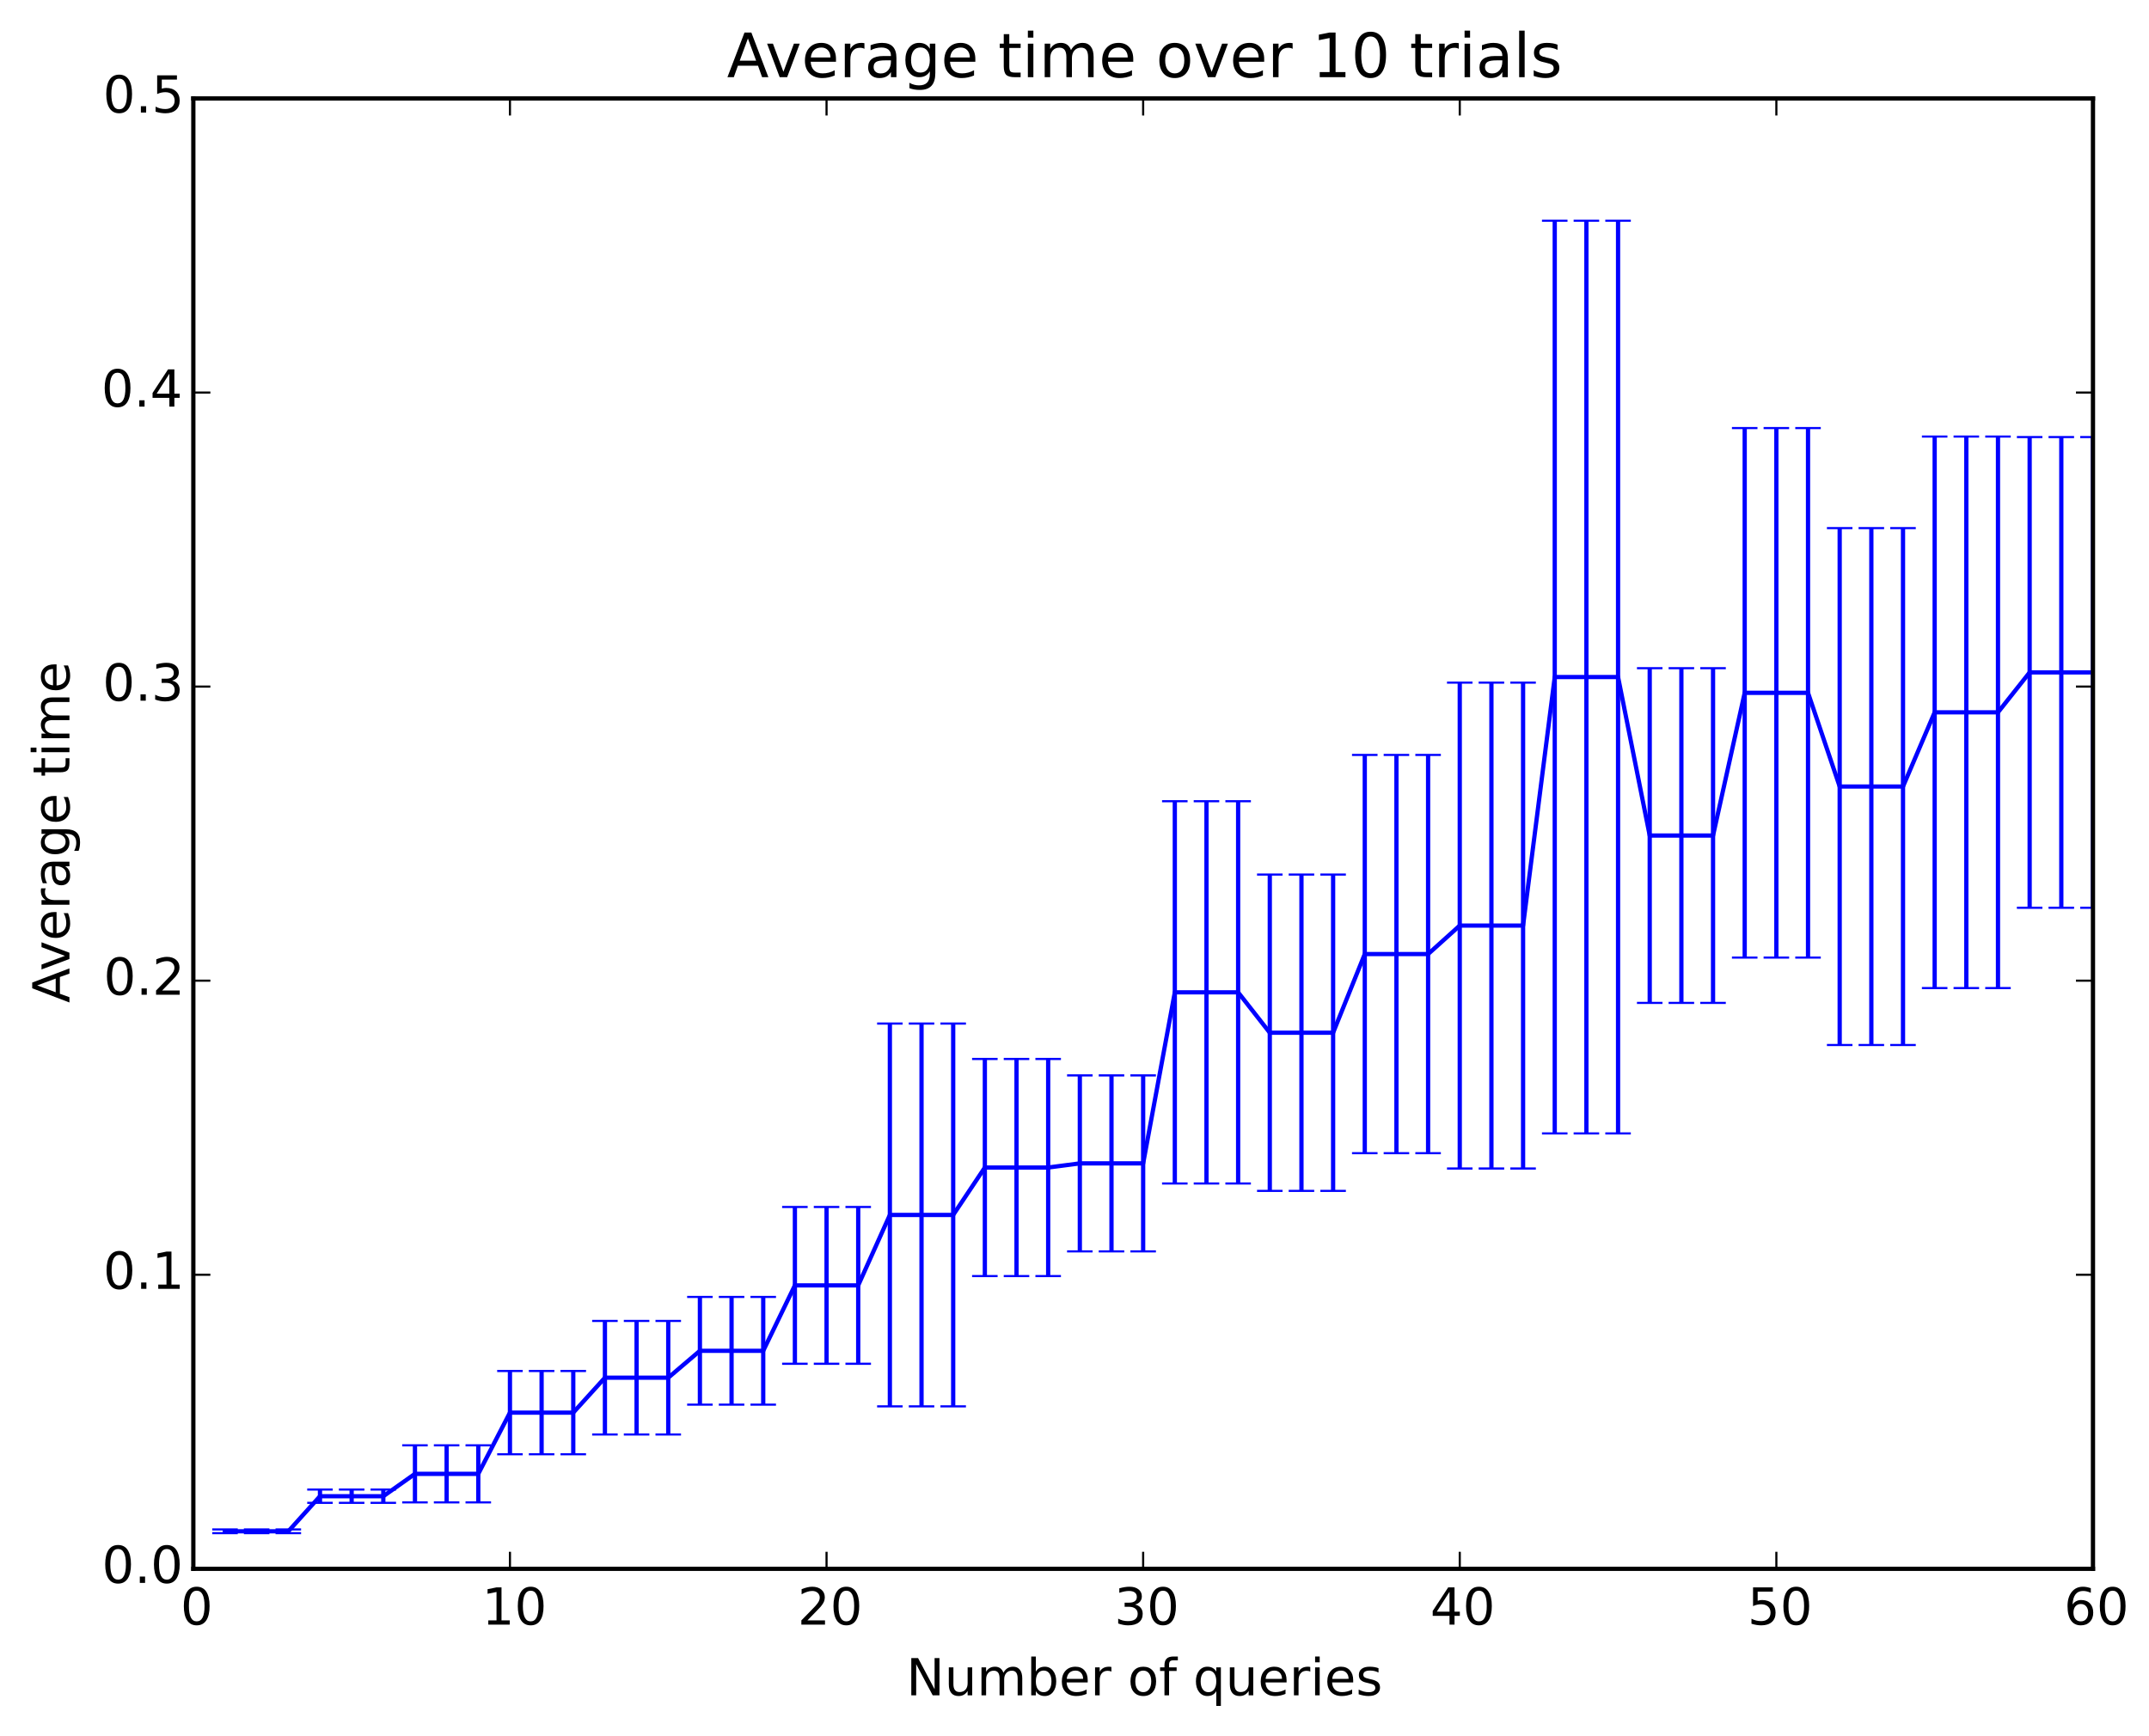 <?xml version="1.0" encoding="utf-8" standalone="no"?>
<!DOCTYPE svg PUBLIC "-//W3C//DTD SVG 1.1//EN"
  "http://www.w3.org/Graphics/SVG/1.1/DTD/svg11.dtd">
<!-- Created with matplotlib (http://matplotlib.org/) -->
<svg height="408pt" version="1.1" viewBox="0 0 505 408" width="505pt" xmlns="http://www.w3.org/2000/svg" xmlns:xlink="http://www.w3.org/1999/xlink">
 <defs>
  <style type="text/css">
*{stroke-linecap:butt;stroke-linejoin:round;}
  </style>
 </defs>
 <g id="figure_1">
  <g id="patch_1">
   <path d="
M0 408.169
L505.851 408.169
L505.851 0
L0 0
z
" style="fill:#ffffff;"/>
  </g>
  <g id="axes_1">
   <g id="patch_2">
    <path d="
M45.433 368.742
L491.833 368.742
L491.833 23.142
L45.433 23.142
z
" style="fill:#ffffff;"/>
   </g>
   <g id="LineCollection_1">
    <defs>
     <path d="
M52.873 -47.806
L52.873 -48.679" id="C0_0_7349b108c9"/>
     <path d="
M60.313 -47.806
L60.313 -48.679" id="C0_1_c951c4c663"/>
     <path d="
M67.753 -47.806
L67.753 -48.679" id="C0_2_5a0e946041"/>
     <path d="
M75.193 -54.926
L75.193 -58.051" id="C0_3_56f8aa4132"/>
     <path d="
M82.633 -54.926
L82.633 -58.051" id="C0_4_ccda2e5c7c"/>
     <path d="
M90.073 -54.926
L90.073 -58.051" id="C0_5_fed8585f1c"/>
     <path d="
M97.513 -55.042
L97.513 -68.453" id="C0_6_4d2c1dda32"/>
     <path d="
M104.953 -55.042
L104.953 -68.453" id="C0_7_733efbf75f"/>
     <path d="
M112.393 -55.042
L112.393 -68.453" id="C0_8_880d853ef4"/>
     <path d="
M119.833 -66.351
L119.833 -85.927" id="C0_9_fc90b0b71b"/>
     <path d="
M127.273 -66.351
L127.273 -85.927" id="C0_a_150214604e"/>
     <path d="
M134.713 -66.351
L134.713 -85.927" id="C0_b_049c9d3f6e"/>
     <path d="
M142.153 -70.999
L142.153 -97.692" id="C0_c_02076a2592"/>
     <path d="
M149.593 -70.999
L149.593 -97.692" id="C0_d_06a128cf30"/>
     <path d="
M157.033 -70.999
L157.033 -97.692" id="C0_e_f8813ec362"/>
     <path d="
M164.473 -78.01
L164.473 -103.327" id="C0_f_e711529f03"/>
     <path d="
M171.913 -78.01
L171.913 -103.327" id="C0_10_aa3c45886c"/>
     <path d="
M179.353 -78.01
L179.353 -103.327" id="C0_11_eb546017f5"/>
     <path d="
M186.793 -87.623
L186.793 -124.47" id="C0_12_a1f7c43a7f"/>
     <path d="
M194.233 -87.623
L194.233 -124.47" id="C0_13_349a026627"/>
     <path d="
M201.673 -87.623
L201.673 -124.47" id="C0_14_b6d8534a20"/>
     <path d="
M209.113 -77.615
L209.113 -167.588" id="C0_15_3e12e43b08"/>
     <path d="
M216.553 -77.615
L216.553 -167.588" id="C0_16_0be74f1a17"/>
     <path d="
M223.993 -77.615
L223.993 -167.588" id="C0_17_25fc88c466"/>
     <path d="
M231.433 -108.236
L231.433 -159.265" id="C0_18_cef72a8c38"/>
     <path d="
M238.873 -108.236
L238.873 -159.265" id="C0_19_2ad93508fa"/>
     <path d="
M246.313 -108.236
L246.313 -159.265" id="C0_1a_c25b8a295e"/>
     <path d="
M253.753 -114.041
L253.753 -155.399" id="C0_1b_8b30c09e1b"/>
     <path d="
M261.193 -114.041
L261.193 -155.399" id="C0_1c_c53d21e53d"/>
     <path d="
M268.633 -114.041
L268.633 -155.399" id="C0_1d_62bfd1990f"/>
     <path d="
M276.073 -129.996
L276.073 -219.848" id="C0_1e_3b1d67dcd0"/>
     <path d="
M283.513 -129.996
L283.513 -219.848" id="C0_1f_2dbaa59975"/>
     <path d="
M290.953 -129.996
L290.953 -219.848" id="C0_20_2d9d5012dd"/>
     <path d="
M298.393 -128.26
L298.393 -202.603" id="C0_21_5e9e8176d5"/>
     <path d="
M305.833 -128.26
L305.833 -202.603" id="C0_22_0b9274b7fb"/>
     <path d="
M313.273 -128.26
L313.273 -202.603" id="C0_23_56087b6175"/>
     <path d="
M320.713 -137.121
L320.713 -230.724" id="C0_24_69a5607f8d"/>
     <path d="
M328.153 -137.121
L328.153 -230.724" id="C0_25_93cffa12fa"/>
     <path d="
M335.593 -137.121
L335.593 -230.724" id="C0_26_911932d431"/>
     <path d="
M343.033 -133.516
L343.033 -247.726" id="C0_27_e46ed9e5e1"/>
     <path d="
M350.473 -133.516
L350.473 -247.726" id="C0_28_70b352cc8e"/>
     <path d="
M357.913 -133.516
L357.913 -247.726" id="C0_29_eff0188dd3"/>
     <path d="
M365.353 -141.77
L365.353 -356.293" id="C0_2a_77c97c9cf7"/>
     <path d="
M372.793 -141.77
L372.793 -356.293" id="C0_2b_483d4c07f0"/>
     <path d="
M380.233 -141.77
L380.233 -356.293" id="C0_2c_a0dc59d0d1"/>
     <path d="
M387.673 -172.445
L387.673 -251.11" id="C0_2d_b3e49c5e24"/>
     <path d="
M395.113 -172.445
L395.113 -251.11" id="C0_2e_7a13fd94de"/>
     <path d="
M402.553 -172.445
L402.553 -251.11" id="C0_2f_534b4dfe9c"/>
     <path d="
M409.993 -183.096
L409.993 -307.552" id="C0_30_cf5dd381f4"/>
     <path d="
M417.433 -183.096
L417.433 -307.552" id="C0_31_7b3b3bc465"/>
     <path d="
M424.873 -183.096
L424.873 -307.552" id="C0_32_588f9a23db"/>
     <path d="
M432.313 -162.55
L432.313 -284.041" id="C0_33_18d0197f08"/>
     <path d="
M439.753 -162.55
L439.753 -284.041" id="C0_34_a8f42c4561"/>
     <path d="
M447.193 -162.55
L447.193 -284.041" id="C0_35_124c24092c"/>
     <path d="
M454.633 -175.928
L454.633 -305.556" id="C0_36_3776ffb1f3"/>
     <path d="
M462.073 -175.928
L462.073 -305.556" id="C0_37_c1e86a0b46"/>
     <path d="
M469.513 -175.928
L469.513 -305.556" id="C0_38_0a36bbd07a"/>
     <path d="
M476.953 -194.805
L476.953 -305.438" id="C0_39_4d32c7cd6d"/>
     <path d="
M484.393 -194.805
L484.393 -305.438" id="C0_3a_58d76dd556"/>
     <path d="
M491.833 -194.805
L491.833 -305.438" id="C0_3b_efaf9be0a6"/>
    </defs>
    <g clip-path="url(#p0827bc6f34)">
     <use style="fill:none;stroke:#0000ff;" x="0.0" xlink:href="#C0_0_7349b108c9" y="408.169"/>
    </g>
    <g clip-path="url(#p0827bc6f34)">
     <use style="fill:none;stroke:#0000ff;" x="0.0" xlink:href="#C0_1_c951c4c663" y="408.169"/>
    </g>
    <g clip-path="url(#p0827bc6f34)">
     <use style="fill:none;stroke:#0000ff;" x="0.0" xlink:href="#C0_2_5a0e946041" y="408.169"/>
    </g>
    <g clip-path="url(#p0827bc6f34)">
     <use style="fill:none;stroke:#0000ff;" x="0.0" xlink:href="#C0_3_56f8aa4132" y="408.169"/>
    </g>
    <g clip-path="url(#p0827bc6f34)">
     <use style="fill:none;stroke:#0000ff;" x="0.0" xlink:href="#C0_4_ccda2e5c7c" y="408.169"/>
    </g>
    <g clip-path="url(#p0827bc6f34)">
     <use style="fill:none;stroke:#0000ff;" x="0.0" xlink:href="#C0_5_fed8585f1c" y="408.169"/>
    </g>
    <g clip-path="url(#p0827bc6f34)">
     <use style="fill:none;stroke:#0000ff;" x="0.0" xlink:href="#C0_6_4d2c1dda32" y="408.169"/>
    </g>
    <g clip-path="url(#p0827bc6f34)">
     <use style="fill:none;stroke:#0000ff;" x="0.0" xlink:href="#C0_7_733efbf75f" y="408.169"/>
    </g>
    <g clip-path="url(#p0827bc6f34)">
     <use style="fill:none;stroke:#0000ff;" x="0.0" xlink:href="#C0_8_880d853ef4" y="408.169"/>
    </g>
    <g clip-path="url(#p0827bc6f34)">
     <use style="fill:none;stroke:#0000ff;" x="0.0" xlink:href="#C0_9_fc90b0b71b" y="408.169"/>
    </g>
    <g clip-path="url(#p0827bc6f34)">
     <use style="fill:none;stroke:#0000ff;" x="0.0" xlink:href="#C0_a_150214604e" y="408.169"/>
    </g>
    <g clip-path="url(#p0827bc6f34)">
     <use style="fill:none;stroke:#0000ff;" x="0.0" xlink:href="#C0_b_049c9d3f6e" y="408.169"/>
    </g>
    <g clip-path="url(#p0827bc6f34)">
     <use style="fill:none;stroke:#0000ff;" x="0.0" xlink:href="#C0_c_02076a2592" y="408.169"/>
    </g>
    <g clip-path="url(#p0827bc6f34)">
     <use style="fill:none;stroke:#0000ff;" x="0.0" xlink:href="#C0_d_06a128cf30" y="408.169"/>
    </g>
    <g clip-path="url(#p0827bc6f34)">
     <use style="fill:none;stroke:#0000ff;" x="0.0" xlink:href="#C0_e_f8813ec362" y="408.169"/>
    </g>
    <g clip-path="url(#p0827bc6f34)">
     <use style="fill:none;stroke:#0000ff;" x="0.0" xlink:href="#C0_f_e711529f03" y="408.169"/>
    </g>
    <g clip-path="url(#p0827bc6f34)">
     <use style="fill:none;stroke:#0000ff;" x="0.0" xlink:href="#C0_10_aa3c45886c" y="408.169"/>
    </g>
    <g clip-path="url(#p0827bc6f34)">
     <use style="fill:none;stroke:#0000ff;" x="0.0" xlink:href="#C0_11_eb546017f5" y="408.169"/>
    </g>
    <g clip-path="url(#p0827bc6f34)">
     <use style="fill:none;stroke:#0000ff;" x="0.0" xlink:href="#C0_12_a1f7c43a7f" y="408.169"/>
    </g>
    <g clip-path="url(#p0827bc6f34)">
     <use style="fill:none;stroke:#0000ff;" x="0.0" xlink:href="#C0_13_349a026627" y="408.169"/>
    </g>
    <g clip-path="url(#p0827bc6f34)">
     <use style="fill:none;stroke:#0000ff;" x="0.0" xlink:href="#C0_14_b6d8534a20" y="408.169"/>
    </g>
    <g clip-path="url(#p0827bc6f34)">
     <use style="fill:none;stroke:#0000ff;" x="0.0" xlink:href="#C0_15_3e12e43b08" y="408.169"/>
    </g>
    <g clip-path="url(#p0827bc6f34)">
     <use style="fill:none;stroke:#0000ff;" x="0.0" xlink:href="#C0_16_0be74f1a17" y="408.169"/>
    </g>
    <g clip-path="url(#p0827bc6f34)">
     <use style="fill:none;stroke:#0000ff;" x="0.0" xlink:href="#C0_17_25fc88c466" y="408.169"/>
    </g>
    <g clip-path="url(#p0827bc6f34)">
     <use style="fill:none;stroke:#0000ff;" x="0.0" xlink:href="#C0_18_cef72a8c38" y="408.169"/>
    </g>
    <g clip-path="url(#p0827bc6f34)">
     <use style="fill:none;stroke:#0000ff;" x="0.0" xlink:href="#C0_19_2ad93508fa" y="408.169"/>
    </g>
    <g clip-path="url(#p0827bc6f34)">
     <use style="fill:none;stroke:#0000ff;" x="0.0" xlink:href="#C0_1a_c25b8a295e" y="408.169"/>
    </g>
    <g clip-path="url(#p0827bc6f34)">
     <use style="fill:none;stroke:#0000ff;" x="0.0" xlink:href="#C0_1b_8b30c09e1b" y="408.169"/>
    </g>
    <g clip-path="url(#p0827bc6f34)">
     <use style="fill:none;stroke:#0000ff;" x="0.0" xlink:href="#C0_1c_c53d21e53d" y="408.169"/>
    </g>
    <g clip-path="url(#p0827bc6f34)">
     <use style="fill:none;stroke:#0000ff;" x="0.0" xlink:href="#C0_1d_62bfd1990f" y="408.169"/>
    </g>
    <g clip-path="url(#p0827bc6f34)">
     <use style="fill:none;stroke:#0000ff;" x="0.0" xlink:href="#C0_1e_3b1d67dcd0" y="408.169"/>
    </g>
    <g clip-path="url(#p0827bc6f34)">
     <use style="fill:none;stroke:#0000ff;" x="0.0" xlink:href="#C0_1f_2dbaa59975" y="408.169"/>
    </g>
    <g clip-path="url(#p0827bc6f34)">
     <use style="fill:none;stroke:#0000ff;" x="0.0" xlink:href="#C0_20_2d9d5012dd" y="408.169"/>
    </g>
    <g clip-path="url(#p0827bc6f34)">
     <use style="fill:none;stroke:#0000ff;" x="0.0" xlink:href="#C0_21_5e9e8176d5" y="408.169"/>
    </g>
    <g clip-path="url(#p0827bc6f34)">
     <use style="fill:none;stroke:#0000ff;" x="0.0" xlink:href="#C0_22_0b9274b7fb" y="408.169"/>
    </g>
    <g clip-path="url(#p0827bc6f34)">
     <use style="fill:none;stroke:#0000ff;" x="0.0" xlink:href="#C0_23_56087b6175" y="408.169"/>
    </g>
    <g clip-path="url(#p0827bc6f34)">
     <use style="fill:none;stroke:#0000ff;" x="0.0" xlink:href="#C0_24_69a5607f8d" y="408.169"/>
    </g>
    <g clip-path="url(#p0827bc6f34)">
     <use style="fill:none;stroke:#0000ff;" x="0.0" xlink:href="#C0_25_93cffa12fa" y="408.169"/>
    </g>
    <g clip-path="url(#p0827bc6f34)">
     <use style="fill:none;stroke:#0000ff;" x="0.0" xlink:href="#C0_26_911932d431" y="408.169"/>
    </g>
    <g clip-path="url(#p0827bc6f34)">
     <use style="fill:none;stroke:#0000ff;" x="0.0" xlink:href="#C0_27_e46ed9e5e1" y="408.169"/>
    </g>
    <g clip-path="url(#p0827bc6f34)">
     <use style="fill:none;stroke:#0000ff;" x="0.0" xlink:href="#C0_28_70b352cc8e" y="408.169"/>
    </g>
    <g clip-path="url(#p0827bc6f34)">
     <use style="fill:none;stroke:#0000ff;" x="0.0" xlink:href="#C0_29_eff0188dd3" y="408.169"/>
    </g>
    <g clip-path="url(#p0827bc6f34)">
     <use style="fill:none;stroke:#0000ff;" x="0.0" xlink:href="#C0_2a_77c97c9cf7" y="408.169"/>
    </g>
    <g clip-path="url(#p0827bc6f34)">
     <use style="fill:none;stroke:#0000ff;" x="0.0" xlink:href="#C0_2b_483d4c07f0" y="408.169"/>
    </g>
    <g clip-path="url(#p0827bc6f34)">
     <use style="fill:none;stroke:#0000ff;" x="0.0" xlink:href="#C0_2c_a0dc59d0d1" y="408.169"/>
    </g>
    <g clip-path="url(#p0827bc6f34)">
     <use style="fill:none;stroke:#0000ff;" x="0.0" xlink:href="#C0_2d_b3e49c5e24" y="408.169"/>
    </g>
    <g clip-path="url(#p0827bc6f34)">
     <use style="fill:none;stroke:#0000ff;" x="0.0" xlink:href="#C0_2e_7a13fd94de" y="408.169"/>
    </g>
    <g clip-path="url(#p0827bc6f34)">
     <use style="fill:none;stroke:#0000ff;" x="0.0" xlink:href="#C0_2f_534b4dfe9c" y="408.169"/>
    </g>
    <g clip-path="url(#p0827bc6f34)">
     <use style="fill:none;stroke:#0000ff;" x="0.0" xlink:href="#C0_30_cf5dd381f4" y="408.169"/>
    </g>
    <g clip-path="url(#p0827bc6f34)">
     <use style="fill:none;stroke:#0000ff;" x="0.0" xlink:href="#C0_31_7b3b3bc465" y="408.169"/>
    </g>
    <g clip-path="url(#p0827bc6f34)">
     <use style="fill:none;stroke:#0000ff;" x="0.0" xlink:href="#C0_32_588f9a23db" y="408.169"/>
    </g>
    <g clip-path="url(#p0827bc6f34)">
     <use style="fill:none;stroke:#0000ff;" x="0.0" xlink:href="#C0_33_18d0197f08" y="408.169"/>
    </g>
    <g clip-path="url(#p0827bc6f34)">
     <use style="fill:none;stroke:#0000ff;" x="0.0" xlink:href="#C0_34_a8f42c4561" y="408.169"/>
    </g>
    <g clip-path="url(#p0827bc6f34)">
     <use style="fill:none;stroke:#0000ff;" x="0.0" xlink:href="#C0_35_124c24092c" y="408.169"/>
    </g>
    <g clip-path="url(#p0827bc6f34)">
     <use style="fill:none;stroke:#0000ff;" x="0.0" xlink:href="#C0_36_3776ffb1f3" y="408.169"/>
    </g>
    <g clip-path="url(#p0827bc6f34)">
     <use style="fill:none;stroke:#0000ff;" x="0.0" xlink:href="#C0_37_c1e86a0b46" y="408.169"/>
    </g>
    <g clip-path="url(#p0827bc6f34)">
     <use style="fill:none;stroke:#0000ff;" x="0.0" xlink:href="#C0_38_0a36bbd07a" y="408.169"/>
    </g>
    <g clip-path="url(#p0827bc6f34)">
     <use style="fill:none;stroke:#0000ff;" x="0.0" xlink:href="#C0_39_4d32c7cd6d" y="408.169"/>
    </g>
    <g clip-path="url(#p0827bc6f34)">
     <use style="fill:none;stroke:#0000ff;" x="0.0" xlink:href="#C0_3a_58d76dd556" y="408.169"/>
    </g>
    <g clip-path="url(#p0827bc6f34)">
     <use style="fill:none;stroke:#0000ff;" x="0.0" xlink:href="#C0_3b_efaf9be0a6" y="408.169"/>
    </g>
   </g>
   <g id="line2d_1">
    <defs>
     <path d="
M3 1.83697e-16
L-3 -1.83697e-16" id="mdde457ef1d" style="stroke:#0000ff;stroke-width:0.5;"/>
    </defs>
    <g clip-path="url(#p0827bc6f34)">
     <use style="fill:#0000ff;stroke:#0000ff;stroke-width:0.5;" x="52.873" xlink:href="#mdde457ef1d" y="360.363"/>
     <use style="fill:#0000ff;stroke:#0000ff;stroke-width:0.5;" x="60.313" xlink:href="#mdde457ef1d" y="360.363"/>
     <use style="fill:#0000ff;stroke:#0000ff;stroke-width:0.5;" x="67.753" xlink:href="#mdde457ef1d" y="360.363"/>
     <use style="fill:#0000ff;stroke:#0000ff;stroke-width:0.5;" x="75.193" xlink:href="#mdde457ef1d" y="353.243"/>
     <use style="fill:#0000ff;stroke:#0000ff;stroke-width:0.5;" x="82.633" xlink:href="#mdde457ef1d" y="353.243"/>
     <use style="fill:#0000ff;stroke:#0000ff;stroke-width:0.5;" x="90.073" xlink:href="#mdde457ef1d" y="353.243"/>
     <use style="fill:#0000ff;stroke:#0000ff;stroke-width:0.5;" x="97.513" xlink:href="#mdde457ef1d" y="353.128"/>
     <use style="fill:#0000ff;stroke:#0000ff;stroke-width:0.5;" x="104.953" xlink:href="#mdde457ef1d" y="353.128"/>
     <use style="fill:#0000ff;stroke:#0000ff;stroke-width:0.5;" x="112.393" xlink:href="#mdde457ef1d" y="353.128"/>
     <use style="fill:#0000ff;stroke:#0000ff;stroke-width:0.5;" x="119.833" xlink:href="#mdde457ef1d" y="341.818"/>
     <use style="fill:#0000ff;stroke:#0000ff;stroke-width:0.5;" x="127.273" xlink:href="#mdde457ef1d" y="341.818"/>
     <use style="fill:#0000ff;stroke:#0000ff;stroke-width:0.5;" x="134.713" xlink:href="#mdde457ef1d" y="341.818"/>
     <use style="fill:#0000ff;stroke:#0000ff;stroke-width:0.5;" x="142.153" xlink:href="#mdde457ef1d" y="337.171"/>
     <use style="fill:#0000ff;stroke:#0000ff;stroke-width:0.5;" x="149.593" xlink:href="#mdde457ef1d" y="337.171"/>
     <use style="fill:#0000ff;stroke:#0000ff;stroke-width:0.5;" x="157.033" xlink:href="#mdde457ef1d" y="337.171"/>
     <use style="fill:#0000ff;stroke:#0000ff;stroke-width:0.5;" x="164.473" xlink:href="#mdde457ef1d" y="330.16"/>
     <use style="fill:#0000ff;stroke:#0000ff;stroke-width:0.5;" x="171.913" xlink:href="#mdde457ef1d" y="330.16"/>
     <use style="fill:#0000ff;stroke:#0000ff;stroke-width:0.5;" x="179.353" xlink:href="#mdde457ef1d" y="330.16"/>
     <use style="fill:#0000ff;stroke:#0000ff;stroke-width:0.5;" x="186.793" xlink:href="#mdde457ef1d" y="320.546"/>
     <use style="fill:#0000ff;stroke:#0000ff;stroke-width:0.5;" x="194.233" xlink:href="#mdde457ef1d" y="320.546"/>
     <use style="fill:#0000ff;stroke:#0000ff;stroke-width:0.5;" x="201.673" xlink:href="#mdde457ef1d" y="320.546"/>
     <use style="fill:#0000ff;stroke:#0000ff;stroke-width:0.5;" x="209.113" xlink:href="#mdde457ef1d" y="330.554"/>
     <use style="fill:#0000ff;stroke:#0000ff;stroke-width:0.5;" x="216.553" xlink:href="#mdde457ef1d" y="330.554"/>
     <use style="fill:#0000ff;stroke:#0000ff;stroke-width:0.5;" x="223.993" xlink:href="#mdde457ef1d" y="330.554"/>
     <use style="fill:#0000ff;stroke:#0000ff;stroke-width:0.5;" x="231.433" xlink:href="#mdde457ef1d" y="299.934"/>
     <use style="fill:#0000ff;stroke:#0000ff;stroke-width:0.5;" x="238.873" xlink:href="#mdde457ef1d" y="299.934"/>
     <use style="fill:#0000ff;stroke:#0000ff;stroke-width:0.5;" x="246.313" xlink:href="#mdde457ef1d" y="299.934"/>
     <use style="fill:#0000ff;stroke:#0000ff;stroke-width:0.5;" x="253.753" xlink:href="#mdde457ef1d" y="294.128"/>
     <use style="fill:#0000ff;stroke:#0000ff;stroke-width:0.5;" x="261.193" xlink:href="#mdde457ef1d" y="294.128"/>
     <use style="fill:#0000ff;stroke:#0000ff;stroke-width:0.5;" x="268.633" xlink:href="#mdde457ef1d" y="294.128"/>
     <use style="fill:#0000ff;stroke:#0000ff;stroke-width:0.5;" x="276.073" xlink:href="#mdde457ef1d" y="278.173"/>
     <use style="fill:#0000ff;stroke:#0000ff;stroke-width:0.5;" x="283.513" xlink:href="#mdde457ef1d" y="278.173"/>
     <use style="fill:#0000ff;stroke:#0000ff;stroke-width:0.5;" x="290.953" xlink:href="#mdde457ef1d" y="278.173"/>
     <use style="fill:#0000ff;stroke:#0000ff;stroke-width:0.5;" x="298.393" xlink:href="#mdde457ef1d" y="279.91"/>
     <use style="fill:#0000ff;stroke:#0000ff;stroke-width:0.5;" x="305.833" xlink:href="#mdde457ef1d" y="279.91"/>
     <use style="fill:#0000ff;stroke:#0000ff;stroke-width:0.5;" x="313.273" xlink:href="#mdde457ef1d" y="279.91"/>
     <use style="fill:#0000ff;stroke:#0000ff;stroke-width:0.5;" x="320.713" xlink:href="#mdde457ef1d" y="271.048"/>
     <use style="fill:#0000ff;stroke:#0000ff;stroke-width:0.5;" x="328.153" xlink:href="#mdde457ef1d" y="271.048"/>
     <use style="fill:#0000ff;stroke:#0000ff;stroke-width:0.5;" x="335.593" xlink:href="#mdde457ef1d" y="271.048"/>
     <use style="fill:#0000ff;stroke:#0000ff;stroke-width:0.5;" x="343.033" xlink:href="#mdde457ef1d" y="274.653"/>
     <use style="fill:#0000ff;stroke:#0000ff;stroke-width:0.5;" x="350.473" xlink:href="#mdde457ef1d" y="274.653"/>
     <use style="fill:#0000ff;stroke:#0000ff;stroke-width:0.5;" x="357.913" xlink:href="#mdde457ef1d" y="274.653"/>
     <use style="fill:#0000ff;stroke:#0000ff;stroke-width:0.5;" x="365.353" xlink:href="#mdde457ef1d" y="266.399"/>
     <use style="fill:#0000ff;stroke:#0000ff;stroke-width:0.5;" x="372.793" xlink:href="#mdde457ef1d" y="266.399"/>
     <use style="fill:#0000ff;stroke:#0000ff;stroke-width:0.5;" x="380.233" xlink:href="#mdde457ef1d" y="266.399"/>
     <use style="fill:#0000ff;stroke:#0000ff;stroke-width:0.5;" x="387.673" xlink:href="#mdde457ef1d" y="235.725"/>
     <use style="fill:#0000ff;stroke:#0000ff;stroke-width:0.5;" x="395.113" xlink:href="#mdde457ef1d" y="235.725"/>
     <use style="fill:#0000ff;stroke:#0000ff;stroke-width:0.5;" x="402.553" xlink:href="#mdde457ef1d" y="235.725"/>
     <use style="fill:#0000ff;stroke:#0000ff;stroke-width:0.5;" x="409.993" xlink:href="#mdde457ef1d" y="225.073"/>
     <use style="fill:#0000ff;stroke:#0000ff;stroke-width:0.5;" x="417.433" xlink:href="#mdde457ef1d" y="225.073"/>
     <use style="fill:#0000ff;stroke:#0000ff;stroke-width:0.5;" x="424.873" xlink:href="#mdde457ef1d" y="225.073"/>
     <use style="fill:#0000ff;stroke:#0000ff;stroke-width:0.5;" x="432.313" xlink:href="#mdde457ef1d" y="245.62"/>
     <use style="fill:#0000ff;stroke:#0000ff;stroke-width:0.5;" x="439.753" xlink:href="#mdde457ef1d" y="245.62"/>
     <use style="fill:#0000ff;stroke:#0000ff;stroke-width:0.5;" x="447.193" xlink:href="#mdde457ef1d" y="245.62"/>
     <use style="fill:#0000ff;stroke:#0000ff;stroke-width:0.5;" x="454.633" xlink:href="#mdde457ef1d" y="232.241"/>
     <use style="fill:#0000ff;stroke:#0000ff;stroke-width:0.5;" x="462.073" xlink:href="#mdde457ef1d" y="232.241"/>
     <use style="fill:#0000ff;stroke:#0000ff;stroke-width:0.5;" x="469.513" xlink:href="#mdde457ef1d" y="232.241"/>
     <use style="fill:#0000ff;stroke:#0000ff;stroke-width:0.5;" x="476.953" xlink:href="#mdde457ef1d" y="213.365"/>
     <use style="fill:#0000ff;stroke:#0000ff;stroke-width:0.5;" x="484.393" xlink:href="#mdde457ef1d" y="213.365"/>
     <use style="fill:#0000ff;stroke:#0000ff;stroke-width:0.5;" x="491.833" xlink:href="#mdde457ef1d" y="213.365"/>
    </g>
   </g>
   <g id="line2d_2">
    <g clip-path="url(#p0827bc6f34)">
     <use style="fill:#0000ff;stroke:#0000ff;stroke-width:0.5;" x="52.873" xlink:href="#mdde457ef1d" y="359.491"/>
     <use style="fill:#0000ff;stroke:#0000ff;stroke-width:0.5;" x="60.313" xlink:href="#mdde457ef1d" y="359.491"/>
     <use style="fill:#0000ff;stroke:#0000ff;stroke-width:0.5;" x="67.753" xlink:href="#mdde457ef1d" y="359.491"/>
     <use style="fill:#0000ff;stroke:#0000ff;stroke-width:0.5;" x="75.193" xlink:href="#mdde457ef1d" y="350.118"/>
     <use style="fill:#0000ff;stroke:#0000ff;stroke-width:0.5;" x="82.633" xlink:href="#mdde457ef1d" y="350.118"/>
     <use style="fill:#0000ff;stroke:#0000ff;stroke-width:0.5;" x="90.073" xlink:href="#mdde457ef1d" y="350.118"/>
     <use style="fill:#0000ff;stroke:#0000ff;stroke-width:0.5;" x="97.513" xlink:href="#mdde457ef1d" y="339.716"/>
     <use style="fill:#0000ff;stroke:#0000ff;stroke-width:0.5;" x="104.953" xlink:href="#mdde457ef1d" y="339.716"/>
     <use style="fill:#0000ff;stroke:#0000ff;stroke-width:0.5;" x="112.393" xlink:href="#mdde457ef1d" y="339.716"/>
     <use style="fill:#0000ff;stroke:#0000ff;stroke-width:0.5;" x="119.833" xlink:href="#mdde457ef1d" y="322.243"/>
     <use style="fill:#0000ff;stroke:#0000ff;stroke-width:0.5;" x="127.273" xlink:href="#mdde457ef1d" y="322.243"/>
     <use style="fill:#0000ff;stroke:#0000ff;stroke-width:0.5;" x="134.713" xlink:href="#mdde457ef1d" y="322.243"/>
     <use style="fill:#0000ff;stroke:#0000ff;stroke-width:0.5;" x="142.153" xlink:href="#mdde457ef1d" y="310.478"/>
     <use style="fill:#0000ff;stroke:#0000ff;stroke-width:0.5;" x="149.593" xlink:href="#mdde457ef1d" y="310.478"/>
     <use style="fill:#0000ff;stroke:#0000ff;stroke-width:0.5;" x="157.033" xlink:href="#mdde457ef1d" y="310.478"/>
     <use style="fill:#0000ff;stroke:#0000ff;stroke-width:0.5;" x="164.473" xlink:href="#mdde457ef1d" y="304.842"/>
     <use style="fill:#0000ff;stroke:#0000ff;stroke-width:0.5;" x="171.913" xlink:href="#mdde457ef1d" y="304.842"/>
     <use style="fill:#0000ff;stroke:#0000ff;stroke-width:0.5;" x="179.353" xlink:href="#mdde457ef1d" y="304.842"/>
     <use style="fill:#0000ff;stroke:#0000ff;stroke-width:0.5;" x="186.793" xlink:href="#mdde457ef1d" y="283.699"/>
     <use style="fill:#0000ff;stroke:#0000ff;stroke-width:0.5;" x="194.233" xlink:href="#mdde457ef1d" y="283.699"/>
     <use style="fill:#0000ff;stroke:#0000ff;stroke-width:0.5;" x="201.673" xlink:href="#mdde457ef1d" y="283.699"/>
     <use style="fill:#0000ff;stroke:#0000ff;stroke-width:0.5;" x="209.113" xlink:href="#mdde457ef1d" y="240.581"/>
     <use style="fill:#0000ff;stroke:#0000ff;stroke-width:0.5;" x="216.553" xlink:href="#mdde457ef1d" y="240.581"/>
     <use style="fill:#0000ff;stroke:#0000ff;stroke-width:0.5;" x="223.993" xlink:href="#mdde457ef1d" y="240.581"/>
     <use style="fill:#0000ff;stroke:#0000ff;stroke-width:0.5;" x="231.433" xlink:href="#mdde457ef1d" y="248.904"/>
     <use style="fill:#0000ff;stroke:#0000ff;stroke-width:0.5;" x="238.873" xlink:href="#mdde457ef1d" y="248.904"/>
     <use style="fill:#0000ff;stroke:#0000ff;stroke-width:0.5;" x="246.313" xlink:href="#mdde457ef1d" y="248.904"/>
     <use style="fill:#0000ff;stroke:#0000ff;stroke-width:0.5;" x="253.753" xlink:href="#mdde457ef1d" y="252.77"/>
     <use style="fill:#0000ff;stroke:#0000ff;stroke-width:0.5;" x="261.193" xlink:href="#mdde457ef1d" y="252.77"/>
     <use style="fill:#0000ff;stroke:#0000ff;stroke-width:0.5;" x="268.633" xlink:href="#mdde457ef1d" y="252.77"/>
     <use style="fill:#0000ff;stroke:#0000ff;stroke-width:0.5;" x="276.073" xlink:href="#mdde457ef1d" y="188.322"/>
     <use style="fill:#0000ff;stroke:#0000ff;stroke-width:0.5;" x="283.513" xlink:href="#mdde457ef1d" y="188.322"/>
     <use style="fill:#0000ff;stroke:#0000ff;stroke-width:0.5;" x="290.953" xlink:href="#mdde457ef1d" y="188.322"/>
     <use style="fill:#0000ff;stroke:#0000ff;stroke-width:0.5;" x="298.393" xlink:href="#mdde457ef1d" y="205.566"/>
     <use style="fill:#0000ff;stroke:#0000ff;stroke-width:0.5;" x="305.833" xlink:href="#mdde457ef1d" y="205.566"/>
     <use style="fill:#0000ff;stroke:#0000ff;stroke-width:0.5;" x="313.273" xlink:href="#mdde457ef1d" y="205.566"/>
     <use style="fill:#0000ff;stroke:#0000ff;stroke-width:0.5;" x="320.713" xlink:href="#mdde457ef1d" y="177.445"/>
     <use style="fill:#0000ff;stroke:#0000ff;stroke-width:0.5;" x="328.153" xlink:href="#mdde457ef1d" y="177.445"/>
     <use style="fill:#0000ff;stroke:#0000ff;stroke-width:0.5;" x="335.593" xlink:href="#mdde457ef1d" y="177.445"/>
     <use style="fill:#0000ff;stroke:#0000ff;stroke-width:0.5;" x="343.033" xlink:href="#mdde457ef1d" y="160.444"/>
     <use style="fill:#0000ff;stroke:#0000ff;stroke-width:0.5;" x="350.473" xlink:href="#mdde457ef1d" y="160.444"/>
     <use style="fill:#0000ff;stroke:#0000ff;stroke-width:0.5;" x="357.913" xlink:href="#mdde457ef1d" y="160.444"/>
     <use style="fill:#0000ff;stroke:#0000ff;stroke-width:0.5;" x="365.353" xlink:href="#mdde457ef1d" y="51.876"/>
     <use style="fill:#0000ff;stroke:#0000ff;stroke-width:0.5;" x="372.793" xlink:href="#mdde457ef1d" y="51.876"/>
     <use style="fill:#0000ff;stroke:#0000ff;stroke-width:0.5;" x="380.233" xlink:href="#mdde457ef1d" y="51.876"/>
     <use style="fill:#0000ff;stroke:#0000ff;stroke-width:0.5;" x="387.673" xlink:href="#mdde457ef1d" y="157.059"/>
     <use style="fill:#0000ff;stroke:#0000ff;stroke-width:0.5;" x="395.113" xlink:href="#mdde457ef1d" y="157.059"/>
     <use style="fill:#0000ff;stroke:#0000ff;stroke-width:0.5;" x="402.553" xlink:href="#mdde457ef1d" y="157.059"/>
     <use style="fill:#0000ff;stroke:#0000ff;stroke-width:0.5;" x="409.993" xlink:href="#mdde457ef1d" y="100.617"/>
     <use style="fill:#0000ff;stroke:#0000ff;stroke-width:0.5;" x="417.433" xlink:href="#mdde457ef1d" y="100.617"/>
     <use style="fill:#0000ff;stroke:#0000ff;stroke-width:0.5;" x="424.873" xlink:href="#mdde457ef1d" y="100.617"/>
     <use style="fill:#0000ff;stroke:#0000ff;stroke-width:0.5;" x="432.313" xlink:href="#mdde457ef1d" y="124.129"/>
     <use style="fill:#0000ff;stroke:#0000ff;stroke-width:0.5;" x="439.753" xlink:href="#mdde457ef1d" y="124.129"/>
     <use style="fill:#0000ff;stroke:#0000ff;stroke-width:0.5;" x="447.193" xlink:href="#mdde457ef1d" y="124.129"/>
     <use style="fill:#0000ff;stroke:#0000ff;stroke-width:0.5;" x="454.633" xlink:href="#mdde457ef1d" y="102.614"/>
     <use style="fill:#0000ff;stroke:#0000ff;stroke-width:0.5;" x="462.073" xlink:href="#mdde457ef1d" y="102.614"/>
     <use style="fill:#0000ff;stroke:#0000ff;stroke-width:0.5;" x="469.513" xlink:href="#mdde457ef1d" y="102.614"/>
     <use style="fill:#0000ff;stroke:#0000ff;stroke-width:0.5;" x="476.953" xlink:href="#mdde457ef1d" y="102.731"/>
     <use style="fill:#0000ff;stroke:#0000ff;stroke-width:0.5;" x="484.393" xlink:href="#mdde457ef1d" y="102.731"/>
     <use style="fill:#0000ff;stroke:#0000ff;stroke-width:0.5;" x="491.833" xlink:href="#mdde457ef1d" y="102.731"/>
    </g>
   </g>
   <g id="line2d_3">
    <path clip-path="url(#p0827bc6f34)" d="
M52.873 359.927
L60.313 359.927
L67.753 359.927
L75.193 351.681
L82.633 351.681
L90.073 351.681
L97.513 346.422
L104.953 346.422
L112.393 346.422
L119.833 332.03
L127.273 332.03
L134.713 332.03
L142.153 323.824
L149.593 323.824
L157.033 323.824
L164.473 317.501
L171.913 317.501
L179.353 317.501
L186.793 302.122
L194.233 302.122
L201.673 302.122
L209.113 285.567
L216.553 285.567
L223.993 285.567
L231.433 274.419
L238.873 274.419
L246.313 274.419
L253.753 273.449
L261.193 273.449
L268.633 273.449
L276.073 233.247
L283.513 233.247
L290.953 233.247
L298.393 242.738
L305.833 242.738
L313.273 242.738
L320.713 224.246
L328.153 224.246
L335.593 224.246
L343.033 217.549
L350.473 217.549
L357.913 217.549
L365.353 159.137
L372.793 159.137
L380.233 159.137
L387.673 196.392
L395.113 196.392
L402.553 196.392
L409.993 162.845
L417.433 162.845
L424.873 162.845
L432.313 184.874
L439.753 184.874
L447.193 184.874
L454.633 167.427
L462.073 167.427
L469.513 167.427
L476.953 158.048
L484.393 158.048
L491.833 158.048" style="fill:none;stroke:#0000ff;stroke-linecap:square;"/>
   </g>
   <g id="patch_3">
    <path d="
M45.433 23.142
L491.833 23.142" style="fill:none;stroke:#000000;stroke-linecap:square;stroke-linejoin:miter;"/>
   </g>
   <g id="patch_4">
    <path d="
M491.833 368.742
L491.833 23.142" style="fill:none;stroke:#000000;stroke-linecap:square;stroke-linejoin:miter;"/>
   </g>
   <g id="patch_5">
    <path d="
M45.433 368.742
L491.833 368.742" style="fill:none;stroke:#000000;stroke-linecap:square;stroke-linejoin:miter;"/>
   </g>
   <g id="patch_6">
    <path d="
M45.433 368.742
L45.433 23.142" style="fill:none;stroke:#000000;stroke-linecap:square;stroke-linejoin:miter;"/>
   </g>
   <g id="matplotlib.axis_1">
    <g id="xtick_1">
     <g id="line2d_4">
      <defs>
       <path d="
M0 0
L0 -4" id="m93b0483c22" style="stroke:#000000;stroke-width:0.5;"/>
      </defs>
      <g>
       <use style="stroke:#000000;stroke-width:0.5;" x="45.433" xlink:href="#m93b0483c22" y="368.742"/>
      </g>
     </g>
     <g id="line2d_5">
      <defs>
       <path d="
M0 0
L0 4" id="m741efc42ff" style="stroke:#000000;stroke-width:0.5;"/>
      </defs>
      <g>
       <use style="stroke:#000000;stroke-width:0.5;" x="45.433" xlink:href="#m741efc42ff" y="23.142"/>
      </g>
     </g>
     <g id="text_1">
      <!-- 0 -->
      <defs>
       <path d="
M31.781 66.406
Q24.172 66.406 20.328 58.906
Q16.5 51.422 16.5 36.375
Q16.5 21.391 20.328 13.891
Q24.172 6.391 31.781 6.391
Q39.453 6.391 43.281 13.891
Q47.125 21.391 47.125 36.375
Q47.125 51.422 43.281 58.906
Q39.453 66.406 31.781 66.406
M31.781 74.219
Q44.047 74.219 50.516 64.516
Q56.984 54.828 56.984 36.375
Q56.984 17.969 50.516 8.266
Q44.047 -1.422 31.781 -1.422
Q19.531 -1.422 13.062 8.266
Q6.594 17.969 6.594 36.375
Q6.594 54.828 13.062 64.516
Q19.531 74.219 31.781 74.219" id="DejaVuSans-30"/>
      </defs>
      <g transform="translate(42.41 381.86)scale(0.12 -0.12)">
       <use xlink:href="#DejaVuSans-30"/>
      </g>
     </g>
    </g>
    <g id="xtick_2">
     <g id="line2d_6">
      <g>
       <use style="stroke:#000000;stroke-width:0.5;" x="119.833" xlink:href="#m93b0483c22" y="368.742"/>
      </g>
     </g>
     <g id="line2d_7">
      <g>
       <use style="stroke:#000000;stroke-width:0.5;" x="119.833" xlink:href="#m741efc42ff" y="23.142"/>
      </g>
     </g>
     <g id="text_2">
      <!-- 10 -->
      <defs>
       <path d="
M12.406 8.297
L28.516 8.297
L28.516 63.922
L10.984 60.406
L10.984 69.391
L28.422 72.906
L38.281 72.906
L38.281 8.297
L54.391 8.297
L54.391 0
L12.406 0
z
" id="DejaVuSans-31"/>
      </defs>
      <g transform="translate(113.256 381.86)scale(0.12 -0.12)">
       <use xlink:href="#DejaVuSans-31"/>
       <use x="63.623" xlink:href="#DejaVuSans-30"/>
      </g>
     </g>
    </g>
    <g id="xtick_3">
     <g id="line2d_8">
      <g>
       <use style="stroke:#000000;stroke-width:0.5;" x="194.233" xlink:href="#m93b0483c22" y="368.742"/>
      </g>
     </g>
     <g id="line2d_9">
      <g>
       <use style="stroke:#000000;stroke-width:0.5;" x="194.233" xlink:href="#m741efc42ff" y="23.142"/>
      </g>
     </g>
     <g id="text_3">
      <!-- 20 -->
      <defs>
       <path d="
M19.188 8.297
L53.609 8.297
L53.609 0
L7.328 0
L7.328 8.297
Q12.938 14.109 22.625 23.891
Q32.328 33.688 34.812 36.531
Q39.547 41.844 41.422 45.531
Q43.312 49.219 43.312 52.781
Q43.312 58.594 39.234 62.25
Q35.156 65.922 28.609 65.922
Q23.969 65.922 18.812 64.312
Q13.672 62.703 7.812 59.422
L7.812 69.391
Q13.766 71.781 18.938 73
Q24.125 74.219 28.422 74.219
Q39.75 74.219 46.484 68.547
Q53.219 62.891 53.219 53.422
Q53.219 48.922 51.531 44.891
Q49.859 40.875 45.406 35.406
Q44.188 33.984 37.641 27.219
Q31.109 20.453 19.188 8.297" id="DejaVuSans-32"/>
      </defs>
      <g transform="translate(187.436 381.86)scale(0.12 -0.12)">
       <use xlink:href="#DejaVuSans-32"/>
       <use x="63.623" xlink:href="#DejaVuSans-30"/>
      </g>
     </g>
    </g>
    <g id="xtick_4">
     <g id="line2d_10">
      <g>
       <use style="stroke:#000000;stroke-width:0.5;" x="268.633" xlink:href="#m93b0483c22" y="368.742"/>
      </g>
     </g>
     <g id="line2d_11">
      <g>
       <use style="stroke:#000000;stroke-width:0.5;" x="268.633" xlink:href="#m741efc42ff" y="23.142"/>
      </g>
     </g>
     <g id="text_4">
      <!-- 30 -->
      <defs>
       <path d="
M40.578 39.312
Q47.656 37.797 51.625 33
Q55.609 28.219 55.609 21.188
Q55.609 10.406 48.188 4.484
Q40.766 -1.422 27.094 -1.422
Q22.516 -1.422 17.656 -0.516
Q12.797 0.391 7.625 2.203
L7.625 11.719
Q11.719 9.328 16.594 8.109
Q21.484 6.891 26.812 6.891
Q36.078 6.891 40.938 10.547
Q45.797 14.203 45.797 21.188
Q45.797 27.641 41.281 31.266
Q36.766 34.906 28.719 34.906
L20.219 34.906
L20.219 43.016
L29.109 43.016
Q36.375 43.016 40.234 45.922
Q44.094 48.828 44.094 54.297
Q44.094 59.906 40.109 62.906
Q36.141 65.922 28.719 65.922
Q24.656 65.922 20.016 65.031
Q15.375 64.156 9.812 62.312
L9.812 71.094
Q15.438 72.656 20.344 73.438
Q25.25 74.219 29.594 74.219
Q40.828 74.219 47.359 69.109
Q53.906 64.016 53.906 55.328
Q53.906 49.266 50.438 45.094
Q46.969 40.922 40.578 39.312" id="DejaVuSans-33"/>
      </defs>
      <g transform="translate(261.854 381.86)scale(0.12 -0.12)">
       <use xlink:href="#DejaVuSans-33"/>
       <use x="63.623" xlink:href="#DejaVuSans-30"/>
      </g>
     </g>
    </g>
    <g id="xtick_5">
     <g id="line2d_12">
      <g>
       <use style="stroke:#000000;stroke-width:0.5;" x="343.033" xlink:href="#m93b0483c22" y="368.742"/>
      </g>
     </g>
     <g id="line2d_13">
      <g>
       <use style="stroke:#000000;stroke-width:0.5;" x="343.033" xlink:href="#m741efc42ff" y="23.142"/>
      </g>
     </g>
     <g id="text_5">
      <!-- 40 -->
      <defs>
       <path d="
M37.797 64.312
L12.891 25.391
L37.797 25.391
z

M35.203 72.906
L47.609 72.906
L47.609 25.391
L58.016 25.391
L58.016 17.188
L47.609 17.188
L47.609 0
L37.797 0
L37.797 17.188
L4.891 17.188
L4.891 26.703
z
" id="DejaVuSans-34"/>
      </defs>
      <g transform="translate(336.09 381.86)scale(0.12 -0.12)">
       <use xlink:href="#DejaVuSans-34"/>
       <use x="63.623" xlink:href="#DejaVuSans-30"/>
      </g>
     </g>
    </g>
    <g id="xtick_6">
     <g id="line2d_14">
      <g>
       <use style="stroke:#000000;stroke-width:0.5;" x="417.433" xlink:href="#m93b0483c22" y="368.742"/>
      </g>
     </g>
     <g id="line2d_15">
      <g>
       <use style="stroke:#000000;stroke-width:0.5;" x="417.433" xlink:href="#m741efc42ff" y="23.142"/>
      </g>
     </g>
     <g id="text_6">
      <!-- 50 -->
      <defs>
       <path d="
M10.797 72.906
L49.516 72.906
L49.516 64.594
L19.828 64.594
L19.828 46.734
Q21.969 47.469 24.109 47.828
Q26.266 48.188 28.422 48.188
Q40.625 48.188 47.75 41.5
Q54.891 34.812 54.891 23.391
Q54.891 11.625 47.562 5.094
Q40.234 -1.422 26.906 -1.422
Q22.312 -1.422 17.547 -0.641
Q12.797 0.141 7.719 1.703
L7.719 11.625
Q12.109 9.234 16.797 8.062
Q21.484 6.891 26.703 6.891
Q35.156 6.891 40.078 11.328
Q45.016 15.766 45.016 23.391
Q45.016 31 40.078 35.438
Q35.156 39.891 26.703 39.891
Q22.75 39.891 18.812 39.016
Q14.891 38.141 10.797 36.281
z
" id="DejaVuSans-35"/>
      </defs>
      <g transform="translate(410.66 381.86)scale(0.12 -0.12)">
       <use xlink:href="#DejaVuSans-35"/>
       <use x="63.623" xlink:href="#DejaVuSans-30"/>
      </g>
     </g>
    </g>
    <g id="xtick_7">
     <g id="line2d_16">
      <g>
       <use style="stroke:#000000;stroke-width:0.5;" x="491.833" xlink:href="#m93b0483c22" y="368.742"/>
      </g>
     </g>
     <g id="line2d_17">
      <g>
       <use style="stroke:#000000;stroke-width:0.5;" x="491.833" xlink:href="#m741efc42ff" y="23.142"/>
      </g>
     </g>
     <g id="text_7">
      <!-- 60 -->
      <defs>
       <path d="
M33.016 40.375
Q26.375 40.375 22.484 35.828
Q18.609 31.297 18.609 23.391
Q18.609 15.531 22.484 10.953
Q26.375 6.391 33.016 6.391
Q39.656 6.391 43.531 10.953
Q47.406 15.531 47.406 23.391
Q47.406 31.297 43.531 35.828
Q39.656 40.375 33.016 40.375
M52.594 71.297
L52.594 62.312
Q48.875 64.062 45.094 64.984
Q41.312 65.922 37.594 65.922
Q27.828 65.922 22.672 59.328
Q17.531 52.734 16.797 39.406
Q19.672 43.656 24.016 45.922
Q28.375 48.188 33.594 48.188
Q44.578 48.188 50.953 41.516
Q57.328 34.859 57.328 23.391
Q57.328 12.156 50.688 5.359
Q44.047 -1.422 33.016 -1.422
Q20.359 -1.422 13.672 8.266
Q6.984 17.969 6.984 36.375
Q6.984 53.656 15.188 63.938
Q23.391 74.219 37.203 74.219
Q40.922 74.219 44.703 73.484
Q48.484 72.75 52.594 71.297" id="DejaVuSans-36"/>
      </defs>
      <g transform="translate(485.016 381.86)scale(0.12 -0.12)">
       <use xlink:href="#DejaVuSans-36"/>
       <use x="63.623" xlink:href="#DejaVuSans-30"/>
      </g>
     </g>
    </g>
    <g id="text_8">
     <!-- Number of queries -->
     <defs>
      <path d="
M9.812 72.906
L23.094 72.906
L55.422 11.922
L55.422 72.906
L64.984 72.906
L64.984 0
L51.703 0
L19.391 60.984
L19.391 0
L9.812 0
z
" id="DejaVuSans-4e"/>
      <path d="
M30.609 48.391
Q23.391 48.391 19.188 42.75
Q14.984 37.109 14.984 27.297
Q14.984 17.484 19.156 11.844
Q23.344 6.203 30.609 6.203
Q37.797 6.203 41.984 11.859
Q46.188 17.531 46.188 27.297
Q46.188 37.016 41.984 42.703
Q37.797 48.391 30.609 48.391
M30.609 56
Q42.328 56 49.016 48.375
Q55.719 40.766 55.719 27.297
Q55.719 13.875 49.016 6.219
Q42.328 -1.422 30.609 -1.422
Q18.844 -1.422 12.172 6.219
Q5.516 13.875 5.516 27.297
Q5.516 40.766 12.172 48.375
Q18.844 56 30.609 56" id="DejaVuSans-6f"/>
      <path d="
M14.797 27.297
Q14.797 17.391 18.875 11.75
Q22.953 6.109 30.078 6.109
Q37.203 6.109 41.297 11.75
Q45.406 17.391 45.406 27.297
Q45.406 37.203 41.297 42.844
Q37.203 48.484 30.078 48.484
Q22.953 48.484 18.875 42.844
Q14.797 37.203 14.797 27.297
M45.406 8.203
Q42.578 3.328 38.25 0.953
Q33.938 -1.422 27.875 -1.422
Q17.969 -1.422 11.734 6.484
Q5.516 14.406 5.516 27.297
Q5.516 40.188 11.734 48.094
Q17.969 56 27.875 56
Q33.938 56 38.25 53.625
Q42.578 51.266 45.406 46.391
L45.406 54.688
L54.391 54.688
L54.391 -20.797
L45.406 -20.797
z
" id="DejaVuSans-71"/>
      <path d="
M52 44.188
Q55.375 50.25 60.062 53.125
Q64.75 56 71.094 56
Q79.641 56 84.281 50.016
Q88.922 44.047 88.922 33.016
L88.922 0
L79.891 0
L79.891 32.719
Q79.891 40.578 77.094 44.375
Q74.312 48.188 68.609 48.188
Q61.625 48.188 57.562 43.547
Q53.516 38.922 53.516 30.906
L53.516 0
L44.484 0
L44.484 32.719
Q44.484 40.625 41.703 44.406
Q38.922 48.188 33.109 48.188
Q26.219 48.188 22.156 43.531
Q18.109 38.875 18.109 30.906
L18.109 0
L9.078 0
L9.078 54.688
L18.109 54.688
L18.109 46.188
Q21.188 51.219 25.484 53.609
Q29.781 56 35.688 56
Q41.656 56 45.828 52.969
Q50 49.953 52 44.188" id="DejaVuSans-6d"/>
      <path d="
M37.109 75.984
L37.109 68.5
L28.516 68.5
Q23.688 68.5 21.797 66.547
Q19.922 64.594 19.922 59.516
L19.922 54.688
L34.719 54.688
L34.719 47.703
L19.922 47.703
L19.922 0
L10.891 0
L10.891 47.703
L2.297 47.703
L2.297 54.688
L10.891 54.688
L10.891 58.5
Q10.891 67.625 15.141 71.797
Q19.391 75.984 28.609 75.984
z
" id="DejaVuSans-66"/>
      <path id="DejaVuSans-20"/>
      <path d="
M9.422 54.688
L18.406 54.688
L18.406 0
L9.422 0
z

M9.422 75.984
L18.406 75.984
L18.406 64.594
L9.422 64.594
z
" id="DejaVuSans-69"/>
      <path d="
M8.5 21.578
L8.5 54.688
L17.484 54.688
L17.484 21.922
Q17.484 14.156 20.5 10.266
Q23.531 6.391 29.594 6.391
Q36.859 6.391 41.078 11.031
Q45.312 15.672 45.312 23.688
L45.312 54.688
L54.297 54.688
L54.297 0
L45.312 0
L45.312 8.406
Q42.047 3.422 37.719 1
Q33.406 -1.422 27.688 -1.422
Q18.266 -1.422 13.375 4.438
Q8.5 10.297 8.5 21.578
M31.109 56
z
" id="DejaVuSans-75"/>
      <path d="
M56.203 29.594
L56.203 25.203
L14.891 25.203
Q15.484 15.922 20.484 11.062
Q25.484 6.203 34.422 6.203
Q39.594 6.203 44.453 7.469
Q49.312 8.734 54.109 11.281
L54.109 2.781
Q49.266 0.734 44.188 -0.344
Q39.109 -1.422 33.891 -1.422
Q20.797 -1.422 13.156 6.188
Q5.516 13.812 5.516 26.812
Q5.516 40.234 12.766 48.109
Q20.016 56 32.328 56
Q43.359 56 49.781 48.891
Q56.203 41.797 56.203 29.594
M47.219 32.234
Q47.125 39.594 43.094 43.984
Q39.062 48.391 32.422 48.391
Q24.906 48.391 20.391 44.141
Q15.875 39.891 15.188 32.172
z
" id="DejaVuSans-65"/>
      <path d="
M48.688 27.297
Q48.688 37.203 44.609 42.844
Q40.531 48.484 33.406 48.484
Q26.266 48.484 22.188 42.844
Q18.109 37.203 18.109 27.297
Q18.109 17.391 22.188 11.75
Q26.266 6.109 33.406 6.109
Q40.531 6.109 44.609 11.75
Q48.688 17.391 48.688 27.297
M18.109 46.391
Q20.953 51.266 25.266 53.625
Q29.594 56 35.594 56
Q45.562 56 51.781 48.094
Q58.016 40.188 58.016 27.297
Q58.016 14.406 51.781 6.484
Q45.562 -1.422 35.594 -1.422
Q29.594 -1.422 25.266 0.953
Q20.953 3.328 18.109 8.203
L18.109 0
L9.078 0
L9.078 75.984
L18.109 75.984
z
" id="DejaVuSans-62"/>
      <path d="
M44.281 53.078
L44.281 44.578
Q40.484 46.531 36.375 47.5
Q32.281 48.484 27.875 48.484
Q21.188 48.484 17.844 46.438
Q14.5 44.391 14.5 40.281
Q14.5 37.156 16.891 35.375
Q19.281 33.594 26.516 31.984
L29.594 31.297
Q39.156 29.25 43.188 25.516
Q47.219 21.781 47.219 15.094
Q47.219 7.469 41.188 3.016
Q35.156 -1.422 24.609 -1.422
Q20.219 -1.422 15.453 -0.562
Q10.688 0.297 5.422 2
L5.422 11.281
Q10.406 8.688 15.234 7.391
Q20.062 6.109 24.812 6.109
Q31.156 6.109 34.562 8.281
Q37.984 10.453 37.984 14.406
Q37.984 18.062 35.516 20.016
Q33.062 21.969 24.703 23.781
L21.578 24.516
Q13.234 26.266 9.516 29.906
Q5.812 33.547 5.812 39.891
Q5.812 47.609 11.281 51.797
Q16.75 56 26.812 56
Q31.781 56 36.172 55.266
Q40.578 54.547 44.281 53.078" id="DejaVuSans-73"/>
      <path d="
M41.109 46.297
Q39.594 47.172 37.812 47.578
Q36.031 48 33.891 48
Q26.266 48 22.188 43.047
Q18.109 38.094 18.109 28.812
L18.109 0
L9.078 0
L9.078 54.688
L18.109 54.688
L18.109 46.188
Q20.953 51.172 25.484 53.578
Q30.031 56 36.531 56
Q37.453 56 38.578 55.875
Q39.703 55.766 41.062 55.516
z
" id="DejaVuSans-72"/>
     </defs>
     <g transform="translate(212.971 398.474)scale(0.12 -0.12)">
      <use xlink:href="#DejaVuSans-4e"/>
      <use x="74.805" xlink:href="#DejaVuSans-75"/>
      <use x="138.184" xlink:href="#DejaVuSans-6d"/>
      <use x="235.596" xlink:href="#DejaVuSans-62"/>
      <use x="299.072" xlink:href="#DejaVuSans-65"/>
      <use x="360.596" xlink:href="#DejaVuSans-72"/>
      <use x="401.709" xlink:href="#DejaVuSans-20"/>
      <use x="433.496" xlink:href="#DejaVuSans-6f"/>
      <use x="494.678" xlink:href="#DejaVuSans-66"/>
      <use x="529.883" xlink:href="#DejaVuSans-20"/>
      <use x="561.67" xlink:href="#DejaVuSans-71"/>
      <use x="625.146" xlink:href="#DejaVuSans-75"/>
      <use x="688.525" xlink:href="#DejaVuSans-65"/>
      <use x="750.049" xlink:href="#DejaVuSans-72"/>
      <use x="791.162" xlink:href="#DejaVuSans-69"/>
      <use x="818.945" xlink:href="#DejaVuSans-65"/>
      <use x="880.469" xlink:href="#DejaVuSans-73"/>
     </g>
    </g>
   </g>
   <g id="matplotlib.axis_2">
    <g id="ytick_1">
     <g id="line2d_18">
      <defs>
       <path d="
M0 0
L4 0" id="m728421d6d4" style="stroke:#000000;stroke-width:0.5;"/>
      </defs>
      <g>
       <use style="stroke:#000000;stroke-width:0.5;" x="45.433" xlink:href="#m728421d6d4" y="368.742"/>
      </g>
     </g>
     <g id="line2d_19">
      <defs>
       <path d="
M0 0
L-4 0" id="mcb0005524f" style="stroke:#000000;stroke-width:0.5;"/>
      </defs>
      <g>
       <use style="stroke:#000000;stroke-width:0.5;" x="491.833" xlink:href="#mcb0005524f" y="368.742"/>
      </g>
     </g>
     <g id="text_9">
      <!-- 0.0 -->
      <defs>
       <path d="
M10.688 12.406
L21 12.406
L21 0
L10.688 0
z
" id="DejaVuSans-2e"/>
      </defs>
      <g transform="translate(23.938 372.053)scale(0.12 -0.12)">
       <use xlink:href="#DejaVuSans-30"/>
       <use x="63.623" xlink:href="#DejaVuSans-2e"/>
       <use x="95.41" xlink:href="#DejaVuSans-30"/>
      </g>
     </g>
    </g>
    <g id="ytick_2">
     <g id="line2d_20">
      <g>
       <use style="stroke:#000000;stroke-width:0.5;" x="45.433" xlink:href="#m728421d6d4" y="299.622"/>
      </g>
     </g>
     <g id="line2d_21">
      <g>
       <use style="stroke:#000000;stroke-width:0.5;" x="491.833" xlink:href="#mcb0005524f" y="299.622"/>
      </g>
     </g>
     <g id="text_10">
      <!-- 0.1 -->
      <g transform="translate(24.249 302.933)scale(0.12 -0.12)">
       <use xlink:href="#DejaVuSans-30"/>
       <use x="63.623" xlink:href="#DejaVuSans-2e"/>
       <use x="95.41" xlink:href="#DejaVuSans-31"/>
      </g>
     </g>
    </g>
    <g id="ytick_3">
     <g id="line2d_22">
      <g>
       <use style="stroke:#000000;stroke-width:0.5;" x="45.433" xlink:href="#m728421d6d4" y="230.502"/>
      </g>
     </g>
     <g id="line2d_23">
      <g>
       <use style="stroke:#000000;stroke-width:0.5;" x="491.833" xlink:href="#mcb0005524f" y="230.502"/>
      </g>
     </g>
     <g id="text_11">
      <!-- 0.2 -->
      <g transform="translate(24.343 233.813)scale(0.12 -0.12)">
       <use xlink:href="#DejaVuSans-30"/>
       <use x="63.623" xlink:href="#DejaVuSans-2e"/>
       <use x="95.41" xlink:href="#DejaVuSans-32"/>
      </g>
     </g>
    </g>
    <g id="ytick_4">
     <g id="line2d_24">
      <g>
       <use style="stroke:#000000;stroke-width:0.5;" x="45.433" xlink:href="#m728421d6d4" y="161.382"/>
      </g>
     </g>
     <g id="line2d_25">
      <g>
       <use style="stroke:#000000;stroke-width:0.5;" x="491.833" xlink:href="#mcb0005524f" y="161.382"/>
      </g>
     </g>
     <g id="text_12">
      <!-- 0.3 -->
      <g transform="translate(24.102 164.693)scale(0.12 -0.12)">
       <use xlink:href="#DejaVuSans-30"/>
       <use x="63.623" xlink:href="#DejaVuSans-2e"/>
       <use x="95.41" xlink:href="#DejaVuSans-33"/>
      </g>
     </g>
    </g>
    <g id="ytick_5">
     <g id="line2d_26">
      <g>
       <use style="stroke:#000000;stroke-width:0.5;" x="45.433" xlink:href="#m728421d6d4" y="92.262"/>
      </g>
     </g>
     <g id="line2d_27">
      <g>
       <use style="stroke:#000000;stroke-width:0.5;" x="491.833" xlink:href="#mcb0005524f" y="92.262"/>
      </g>
     </g>
     <g id="text_13">
      <!-- 0.4 -->
      <g transform="translate(23.814 95.573)scale(0.12 -0.12)">
       <use xlink:href="#DejaVuSans-30"/>
       <use x="63.623" xlink:href="#DejaVuSans-2e"/>
       <use x="95.41" xlink:href="#DejaVuSans-34"/>
      </g>
     </g>
    </g>
    <g id="ytick_6">
     <g id="line2d_28">
      <g>
       <use style="stroke:#000000;stroke-width:0.5;" x="45.433" xlink:href="#m728421d6d4" y="23.142"/>
      </g>
     </g>
     <g id="line2d_29">
      <g>
       <use style="stroke:#000000;stroke-width:0.5;" x="491.833" xlink:href="#mcb0005524f" y="23.142"/>
      </g>
     </g>
     <g id="text_14">
      <!-- 0.5 -->
      <g transform="translate(24.189 26.453)scale(0.12 -0.12)">
       <use xlink:href="#DejaVuSans-30"/>
       <use x="63.623" xlink:href="#DejaVuSans-2e"/>
       <use x="95.41" xlink:href="#DejaVuSans-35"/>
      </g>
     </g>
    </g>
    <g id="text_15">
     <!-- Average time -->
     <defs>
      <path d="
M18.312 70.219
L18.312 54.688
L36.812 54.688
L36.812 47.703
L18.312 47.703
L18.312 18.016
Q18.312 11.328 20.141 9.422
Q21.969 7.516 27.594 7.516
L36.812 7.516
L36.812 0
L27.594 0
Q17.188 0 13.234 3.875
Q9.281 7.766 9.281 18.016
L9.281 47.703
L2.688 47.703
L2.688 54.688
L9.281 54.688
L9.281 70.219
z
" id="DejaVuSans-74"/>
      <path d="
M45.406 27.984
Q45.406 37.75 41.375 43.109
Q37.359 48.484 30.078 48.484
Q22.859 48.484 18.828 43.109
Q14.797 37.75 14.797 27.984
Q14.797 18.266 18.828 12.891
Q22.859 7.516 30.078 7.516
Q37.359 7.516 41.375 12.891
Q45.406 18.266 45.406 27.984
M54.391 6.781
Q54.391 -7.172 48.188 -13.984
Q42 -20.797 29.203 -20.797
Q24.469 -20.797 20.266 -20.094
Q16.062 -19.391 12.109 -17.922
L12.109 -9.188
Q16.062 -11.328 19.922 -12.344
Q23.781 -13.375 27.781 -13.375
Q36.625 -13.375 41.016 -8.766
Q45.406 -4.156 45.406 5.172
L45.406 9.625
Q42.625 4.781 38.281 2.391
Q33.938 0 27.875 0
Q17.828 0 11.672 7.656
Q5.516 15.328 5.516 27.984
Q5.516 40.672 11.672 48.328
Q17.828 56 27.875 56
Q33.938 56 38.281 53.609
Q42.625 51.219 45.406 46.391
L45.406 54.688
L54.391 54.688
z
" id="DejaVuSans-67"/>
      <path d="
M2.984 54.688
L12.5 54.688
L29.594 8.797
L46.688 54.688
L56.203 54.688
L35.688 0
L23.484 0
z
" id="DejaVuSans-76"/>
      <path d="
M34.188 63.188
L20.797 26.906
L47.609 26.906
z

M28.609 72.906
L39.797 72.906
L67.578 0
L57.328 0
L50.688 18.703
L17.828 18.703
L11.188 0
L0.781 0
z
" id="DejaVuSans-41"/>
      <path d="
M34.281 27.484
Q23.391 27.484 19.188 25
Q14.984 22.516 14.984 16.5
Q14.984 11.719 18.141 8.906
Q21.297 6.109 26.703 6.109
Q34.188 6.109 38.703 11.406
Q43.219 16.703 43.219 25.484
L43.219 27.484
z

M52.203 31.203
L52.203 0
L43.219 0
L43.219 8.297
Q40.141 3.328 35.547 0.953
Q30.953 -1.422 24.312 -1.422
Q15.922 -1.422 10.953 3.297
Q6 8.016 6 15.922
Q6 25.141 12.172 29.828
Q18.359 34.516 30.609 34.516
L43.219 34.516
L43.219 35.406
Q43.219 41.609 39.141 45
Q35.062 48.391 27.688 48.391
Q23 48.391 18.547 47.266
Q14.109 46.141 10.016 43.891
L10.016 52.203
Q14.938 54.109 19.578 55.047
Q24.219 56 28.609 56
Q40.484 56 46.344 49.844
Q52.203 43.703 52.203 31.203" id="DejaVuSans-61"/>
     </defs>
     <g transform="translate(16.318 235.724)rotate(-90.0)scale(0.12 -0.12)">
      <use xlink:href="#DejaVuSans-41"/>
      <use x="62.533" xlink:href="#DejaVuSans-76"/>
      <use x="121.713" xlink:href="#DejaVuSans-65"/>
      <use x="183.236" xlink:href="#DejaVuSans-72"/>
      <use x="224.35" xlink:href="#DejaVuSans-61"/>
      <use x="285.629" xlink:href="#DejaVuSans-67"/>
      <use x="349.105" xlink:href="#DejaVuSans-65"/>
      <use x="410.629" xlink:href="#DejaVuSans-20"/>
      <use x="442.416" xlink:href="#DejaVuSans-74"/>
      <use x="481.625" xlink:href="#DejaVuSans-69"/>
      <use x="509.408" xlink:href="#DejaVuSans-6d"/>
      <use x="606.82" xlink:href="#DejaVuSans-65"/>
     </g>
    </g>
   </g>
   <g id="text_16">
    <!-- Average time over 10 trials -->
    <defs>
     <path d="
M9.422 75.984
L18.406 75.984
L18.406 0
L9.422 0
z
" id="DejaVuSans-6c"/>
    </defs>
    <g transform="translate(170.832 18.142)scale(0.144 -0.144)">
     <use xlink:href="#DejaVuSans-41"/>
     <use x="62.533" xlink:href="#DejaVuSans-76"/>
     <use x="121.713" xlink:href="#DejaVuSans-65"/>
     <use x="183.236" xlink:href="#DejaVuSans-72"/>
     <use x="224.35" xlink:href="#DejaVuSans-61"/>
     <use x="285.629" xlink:href="#DejaVuSans-67"/>
     <use x="349.105" xlink:href="#DejaVuSans-65"/>
     <use x="410.629" xlink:href="#DejaVuSans-20"/>
     <use x="442.416" xlink:href="#DejaVuSans-74"/>
     <use x="481.625" xlink:href="#DejaVuSans-69"/>
     <use x="509.408" xlink:href="#DejaVuSans-6d"/>
     <use x="606.82" xlink:href="#DejaVuSans-65"/>
     <use x="668.344" xlink:href="#DejaVuSans-20"/>
     <use x="700.131" xlink:href="#DejaVuSans-6f"/>
     <use x="761.312" xlink:href="#DejaVuSans-76"/>
     <use x="820.492" xlink:href="#DejaVuSans-65"/>
     <use x="882.016" xlink:href="#DejaVuSans-72"/>
     <use x="923.129" xlink:href="#DejaVuSans-20"/>
     <use x="954.916" xlink:href="#DejaVuSans-31"/>
     <use x="1018.539" xlink:href="#DejaVuSans-30"/>
     <use x="1082.162" xlink:href="#DejaVuSans-20"/>
     <use x="1113.949" xlink:href="#DejaVuSans-74"/>
     <use x="1153.158" xlink:href="#DejaVuSans-72"/>
     <use x="1194.271" xlink:href="#DejaVuSans-69"/>
     <use x="1222.055" xlink:href="#DejaVuSans-61"/>
     <use x="1283.334" xlink:href="#DejaVuSans-6c"/>
     <use x="1311.117" xlink:href="#DejaVuSans-73"/>
    </g>
   </g>
  </g>
 </g>
 <defs>
  <clipPath id="p0827bc6f34">
   <rect height="345.6" width="446.4" x="45.433" y="23.142"/>
  </clipPath>
 </defs>
</svg>
